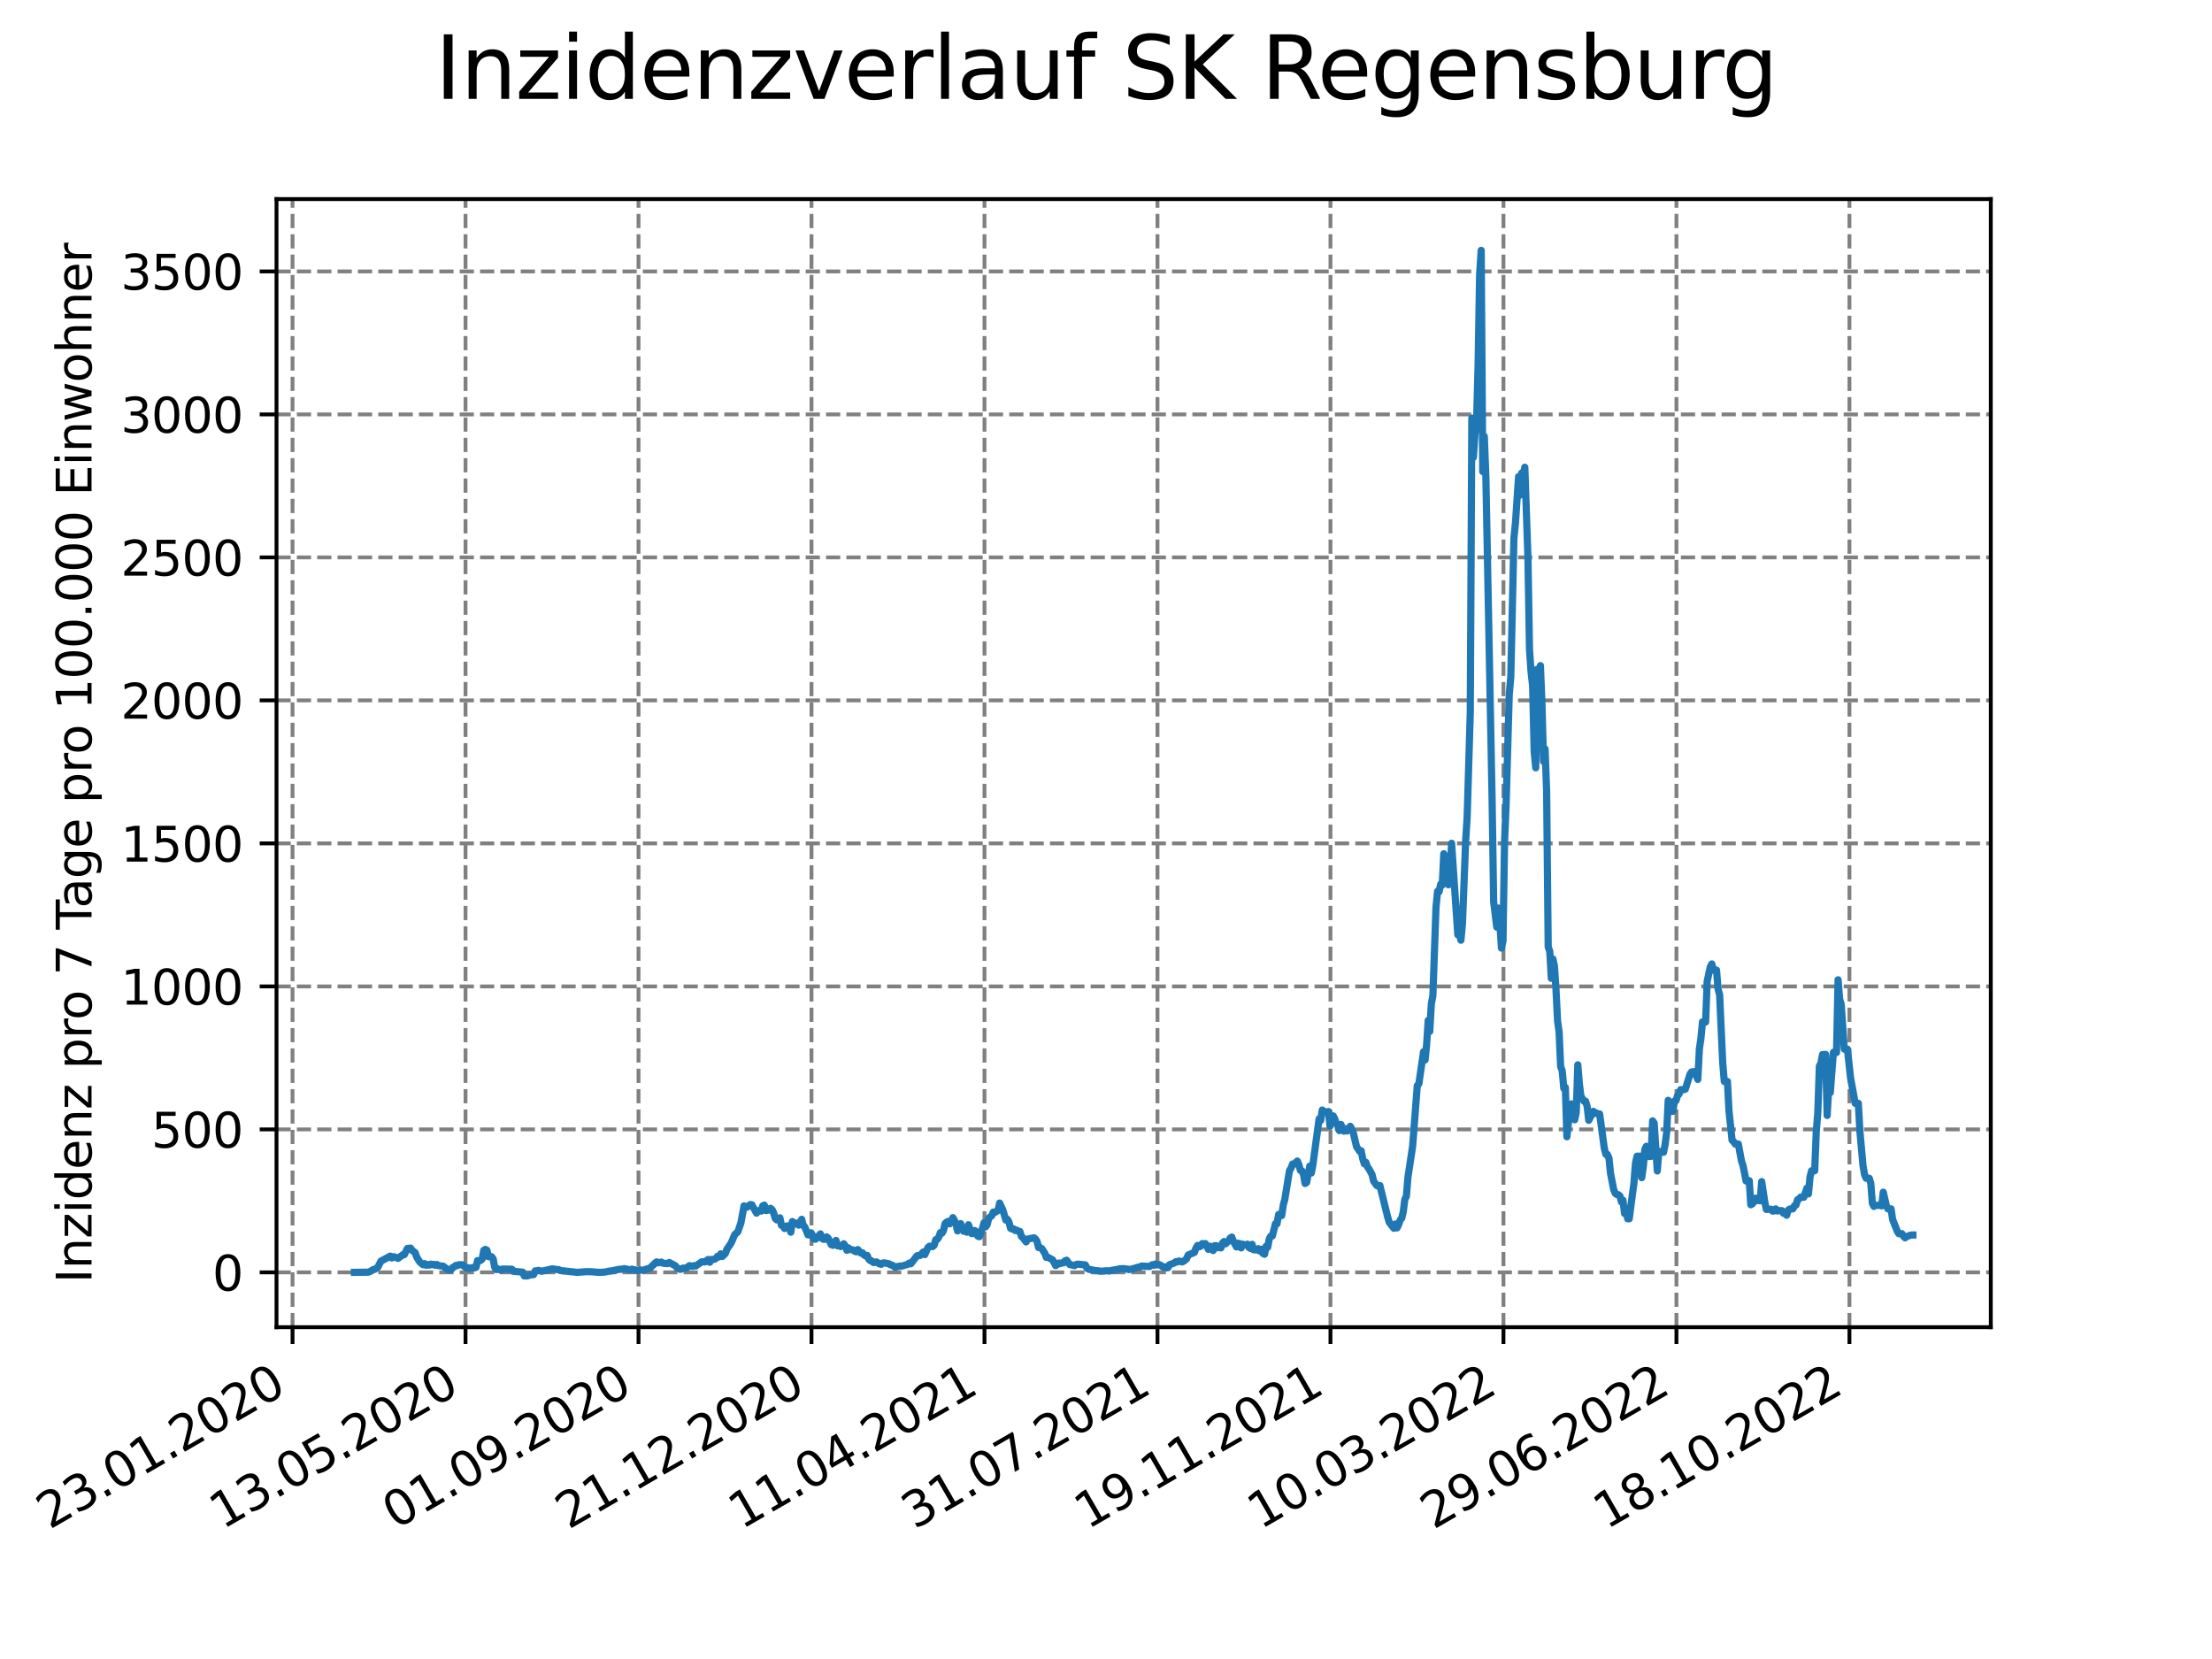 <?xml version="1.0" encoding="utf-8" standalone="no"?>
<!DOCTYPE svg PUBLIC "-//W3C//DTD SVG 1.1//EN"
  "http://www.w3.org/Graphics/SVG/1.1/DTD/svg11.dtd">
<svg xmlns:xlink="http://www.w3.org/1999/xlink" width="460.8pt" height="345.6pt" viewBox="0 0 460.8 345.6" xmlns="http://www.w3.org/2000/svg" version="1.1">
 <defs>
  <style type="text/css">*{stroke-linejoin: round; stroke-linecap: butt}</style>
 </defs>
 <g id="figure_1">
  <g id="patch_1">
   <path d="M 0 345.6 
L 460.8 345.6 
L 460.8 0 
L 0 0 
z
" style="fill: #ffffff"/>
  </g>
  <g id="axes_1">
   <g id="patch_2">
    <path d="M 57.6 276.48 
L 414.72 276.48 
L 414.72 41.472 
L 57.6 41.472 
z
" style="fill: #ffffff"/>
   </g>
   <g id="matplotlib.axis_1">
    <g id="xtick_1">
     <g id="line2d_1">
      <path d="M 60.941 276.48 
L 60.941 41.472 
" clip-path="url(#p64f45074ec)" style="fill: none; stroke-dasharray: 2.96,1.28; stroke-dashoffset: 0; stroke: #808080; stroke-width: 0.8"/>
     </g>
     <g id="line2d_2">
      <defs>
       <path id="mb6dbd75c4e" d="M 0 0 
L 0 3.5 
" style="stroke: #000000; stroke-width: 0.8"/>
      </defs>
      <g>
       <use xlink:href="#mb6dbd75c4e" x="60.941" y="276.48" style="stroke: #000000; stroke-width: 0.8"/>
      </g>
     </g>
     <g id="text_1">
      <!-- 23.01.2020 -->
      <g transform="translate(10.316 318.689) rotate(-30) scale(0.1 -0.1)">
       <defs>
        <path id="DejaVuSans-32" d="M 1228 531 
L 3431 531 
L 3431 0 
L 469 0 
L 469 531 
Q 828 903 1448 1529 
Q 2069 2156 2228 2338 
Q 2531 2678 2651 2914 
Q 2772 3150 2772 3378 
Q 2772 3750 2511 3984 
Q 2250 4219 1831 4219 
Q 1534 4219 1204 4116 
Q 875 4013 500 3803 
L 500 4441 
Q 881 4594 1212 4672 
Q 1544 4750 1819 4750 
Q 2544 4750 2975 4387 
Q 3406 4025 3406 3419 
Q 3406 3131 3298 2873 
Q 3191 2616 2906 2266 
Q 2828 2175 2409 1742 
Q 1991 1309 1228 531 
z
" transform="scale(0.016)"/>
        <path id="DejaVuSans-33" d="M 2597 2516 
Q 3050 2419 3304 2112 
Q 3559 1806 3559 1356 
Q 3559 666 3084 287 
Q 2609 -91 1734 -91 
Q 1441 -91 1130 -33 
Q 819 25 488 141 
L 488 750 
Q 750 597 1062 519 
Q 1375 441 1716 441 
Q 2309 441 2620 675 
Q 2931 909 2931 1356 
Q 2931 1769 2642 2001 
Q 2353 2234 1838 2234 
L 1294 2234 
L 1294 2753 
L 1863 2753 
Q 2328 2753 2575 2939 
Q 2822 3125 2822 3475 
Q 2822 3834 2567 4026 
Q 2313 4219 1838 4219 
Q 1578 4219 1281 4162 
Q 984 4106 628 3988 
L 628 4550 
Q 988 4650 1302 4700 
Q 1616 4750 1894 4750 
Q 2613 4750 3031 4423 
Q 3450 4097 3450 3541 
Q 3450 3153 3228 2886 
Q 3006 2619 2597 2516 
z
" transform="scale(0.016)"/>
        <path id="DejaVuSans-2e" d="M 684 794 
L 1344 794 
L 1344 0 
L 684 0 
L 684 794 
z
" transform="scale(0.016)"/>
        <path id="DejaVuSans-30" d="M 2034 4250 
Q 1547 4250 1301 3770 
Q 1056 3291 1056 2328 
Q 1056 1369 1301 889 
Q 1547 409 2034 409 
Q 2525 409 2770 889 
Q 3016 1369 3016 2328 
Q 3016 3291 2770 3770 
Q 2525 4250 2034 4250 
z
M 2034 4750 
Q 2819 4750 3233 4129 
Q 3647 3509 3647 2328 
Q 3647 1150 3233 529 
Q 2819 -91 2034 -91 
Q 1250 -91 836 529 
Q 422 1150 422 2328 
Q 422 3509 836 4129 
Q 1250 4750 2034 4750 
z
" transform="scale(0.016)"/>
        <path id="DejaVuSans-31" d="M 794 531 
L 1825 531 
L 1825 4091 
L 703 3866 
L 703 4441 
L 1819 4666 
L 2450 4666 
L 2450 531 
L 3481 531 
L 3481 0 
L 794 0 
L 794 531 
z
" transform="scale(0.016)"/>
       </defs>
       <use xlink:href="#DejaVuSans-32"/>
       <use xlink:href="#DejaVuSans-33" x="63.623"/>
       <use xlink:href="#DejaVuSans-2e" x="127.246"/>
       <use xlink:href="#DejaVuSans-30" x="159.033"/>
       <use xlink:href="#DejaVuSans-31" x="222.656"/>
       <use xlink:href="#DejaVuSans-2e" x="286.279"/>
       <use xlink:href="#DejaVuSans-32" x="318.066"/>
       <use xlink:href="#DejaVuSans-30" x="381.689"/>
       <use xlink:href="#DejaVuSans-32" x="445.312"/>
       <use xlink:href="#DejaVuSans-30" x="508.936"/>
      </g>
     </g>
    </g>
    <g id="xtick_2">
     <g id="line2d_3">
      <path d="M 96.978 276.48 
L 96.978 41.472 
" clip-path="url(#p64f45074ec)" style="fill: none; stroke-dasharray: 2.96,1.28; stroke-dashoffset: 0; stroke: #808080; stroke-width: 0.8"/>
     </g>
     <g id="line2d_4">
      <g>
       <use xlink:href="#mb6dbd75c4e" x="96.978" y="276.48" style="stroke: #000000; stroke-width: 0.8"/>
      </g>
     </g>
     <g id="text_2">
      <!-- 13.05.2020 -->
      <g transform="translate(46.353 318.689) rotate(-30) scale(0.1 -0.1)">
       <defs>
        <path id="DejaVuSans-35" d="M 691 4666 
L 3169 4666 
L 3169 4134 
L 1269 4134 
L 1269 2991 
Q 1406 3038 1543 3061 
Q 1681 3084 1819 3084 
Q 2600 3084 3056 2656 
Q 3513 2228 3513 1497 
Q 3513 744 3044 326 
Q 2575 -91 1722 -91 
Q 1428 -91 1123 -41 
Q 819 9 494 109 
L 494 744 
Q 775 591 1075 516 
Q 1375 441 1709 441 
Q 2250 441 2565 725 
Q 2881 1009 2881 1497 
Q 2881 1984 2565 2268 
Q 2250 2553 1709 2553 
Q 1456 2553 1204 2497 
Q 953 2441 691 2322 
L 691 4666 
z
" transform="scale(0.016)"/>
       </defs>
       <use xlink:href="#DejaVuSans-31"/>
       <use xlink:href="#DejaVuSans-33" x="63.623"/>
       <use xlink:href="#DejaVuSans-2e" x="127.246"/>
       <use xlink:href="#DejaVuSans-30" x="159.033"/>
       <use xlink:href="#DejaVuSans-35" x="222.656"/>
       <use xlink:href="#DejaVuSans-2e" x="286.279"/>
       <use xlink:href="#DejaVuSans-32" x="318.066"/>
       <use xlink:href="#DejaVuSans-30" x="381.689"/>
       <use xlink:href="#DejaVuSans-32" x="445.312"/>
       <use xlink:href="#DejaVuSans-30" x="508.936"/>
      </g>
     </g>
    </g>
    <g id="xtick_3">
     <g id="line2d_5">
      <path d="M 133.015 276.48 
L 133.015 41.472 
" clip-path="url(#p64f45074ec)" style="fill: none; stroke-dasharray: 2.96,1.28; stroke-dashoffset: 0; stroke: #808080; stroke-width: 0.8"/>
     </g>
     <g id="line2d_6">
      <g>
       <use xlink:href="#mb6dbd75c4e" x="133.015" y="276.48" style="stroke: #000000; stroke-width: 0.8"/>
      </g>
     </g>
     <g id="text_3">
      <!-- 01.09.2020 -->
      <g transform="translate(82.389 318.689) rotate(-30) scale(0.1 -0.1)">
       <defs>
        <path id="DejaVuSans-39" d="M 703 97 
L 703 672 
Q 941 559 1184 500 
Q 1428 441 1663 441 
Q 2288 441 2617 861 
Q 2947 1281 2994 2138 
Q 2813 1869 2534 1725 
Q 2256 1581 1919 1581 
Q 1219 1581 811 2004 
Q 403 2428 403 3163 
Q 403 3881 828 4315 
Q 1253 4750 1959 4750 
Q 2769 4750 3195 4129 
Q 3622 3509 3622 2328 
Q 3622 1225 3098 567 
Q 2575 -91 1691 -91 
Q 1453 -91 1209 -44 
Q 966 3 703 97 
z
M 1959 2075 
Q 2384 2075 2632 2365 
Q 2881 2656 2881 3163 
Q 2881 3666 2632 3958 
Q 2384 4250 1959 4250 
Q 1534 4250 1286 3958 
Q 1038 3666 1038 3163 
Q 1038 2656 1286 2365 
Q 1534 2075 1959 2075 
z
" transform="scale(0.016)"/>
       </defs>
       <use xlink:href="#DejaVuSans-30"/>
       <use xlink:href="#DejaVuSans-31" x="63.623"/>
       <use xlink:href="#DejaVuSans-2e" x="127.246"/>
       <use xlink:href="#DejaVuSans-30" x="159.033"/>
       <use xlink:href="#DejaVuSans-39" x="222.656"/>
       <use xlink:href="#DejaVuSans-2e" x="286.279"/>
       <use xlink:href="#DejaVuSans-32" x="318.066"/>
       <use xlink:href="#DejaVuSans-30" x="381.689"/>
       <use xlink:href="#DejaVuSans-32" x="445.312"/>
       <use xlink:href="#DejaVuSans-30" x="508.936"/>
      </g>
     </g>
    </g>
    <g id="xtick_4">
     <g id="line2d_7">
      <path d="M 169.051 276.48 
L 169.051 41.472 
" clip-path="url(#p64f45074ec)" style="fill: none; stroke-dasharray: 2.96,1.28; stroke-dashoffset: 0; stroke: #808080; stroke-width: 0.8"/>
     </g>
     <g id="line2d_8">
      <g>
       <use xlink:href="#mb6dbd75c4e" x="169.051" y="276.48" style="stroke: #000000; stroke-width: 0.8"/>
      </g>
     </g>
     <g id="text_4">
      <!-- 21.12.2020 -->
      <g transform="translate(118.426 318.689) rotate(-30) scale(0.1 -0.1)">
       <use xlink:href="#DejaVuSans-32"/>
       <use xlink:href="#DejaVuSans-31" x="63.623"/>
       <use xlink:href="#DejaVuSans-2e" x="127.246"/>
       <use xlink:href="#DejaVuSans-31" x="159.033"/>
       <use xlink:href="#DejaVuSans-32" x="222.656"/>
       <use xlink:href="#DejaVuSans-2e" x="286.279"/>
       <use xlink:href="#DejaVuSans-32" x="318.066"/>
       <use xlink:href="#DejaVuSans-30" x="381.689"/>
       <use xlink:href="#DejaVuSans-32" x="445.312"/>
       <use xlink:href="#DejaVuSans-30" x="508.936"/>
      </g>
     </g>
    </g>
    <g id="xtick_5">
     <g id="line2d_9">
      <path d="M 205.088 276.48 
L 205.088 41.472 
" clip-path="url(#p64f45074ec)" style="fill: none; stroke-dasharray: 2.96,1.28; stroke-dashoffset: 0; stroke: #808080; stroke-width: 0.8"/>
     </g>
     <g id="line2d_10">
      <g>
       <use xlink:href="#mb6dbd75c4e" x="205.088" y="276.48" style="stroke: #000000; stroke-width: 0.8"/>
      </g>
     </g>
     <g id="text_5">
      <!-- 11.04.2021 -->
      <g transform="translate(154.463 318.689) rotate(-30) scale(0.1 -0.1)">
       <defs>
        <path id="DejaVuSans-34" d="M 2419 4116 
L 825 1625 
L 2419 1625 
L 2419 4116 
z
M 2253 4666 
L 3047 4666 
L 3047 1625 
L 3713 1625 
L 3713 1100 
L 3047 1100 
L 3047 0 
L 2419 0 
L 2419 1100 
L 313 1100 
L 313 1709 
L 2253 4666 
z
" transform="scale(0.016)"/>
       </defs>
       <use xlink:href="#DejaVuSans-31"/>
       <use xlink:href="#DejaVuSans-31" x="63.623"/>
       <use xlink:href="#DejaVuSans-2e" x="127.246"/>
       <use xlink:href="#DejaVuSans-30" x="159.033"/>
       <use xlink:href="#DejaVuSans-34" x="222.656"/>
       <use xlink:href="#DejaVuSans-2e" x="286.279"/>
       <use xlink:href="#DejaVuSans-32" x="318.066"/>
       <use xlink:href="#DejaVuSans-30" x="381.689"/>
       <use xlink:href="#DejaVuSans-32" x="445.312"/>
       <use xlink:href="#DejaVuSans-31" x="508.936"/>
      </g>
     </g>
    </g>
    <g id="xtick_6">
     <g id="line2d_11">
      <path d="M 241.125 276.48 
L 241.125 41.472 
" clip-path="url(#p64f45074ec)" style="fill: none; stroke-dasharray: 2.96,1.28; stroke-dashoffset: 0; stroke: #808080; stroke-width: 0.8"/>
     </g>
     <g id="line2d_12">
      <g>
       <use xlink:href="#mb6dbd75c4e" x="241.125" y="276.48" style="stroke: #000000; stroke-width: 0.8"/>
      </g>
     </g>
     <g id="text_6">
      <!-- 31.07.2021 -->
      <g transform="translate(190.499 318.689) rotate(-30) scale(0.1 -0.1)">
       <defs>
        <path id="DejaVuSans-37" d="M 525 4666 
L 3525 4666 
L 3525 4397 
L 1831 0 
L 1172 0 
L 2766 4134 
L 525 4134 
L 525 4666 
z
" transform="scale(0.016)"/>
       </defs>
       <use xlink:href="#DejaVuSans-33"/>
       <use xlink:href="#DejaVuSans-31" x="63.623"/>
       <use xlink:href="#DejaVuSans-2e" x="127.246"/>
       <use xlink:href="#DejaVuSans-30" x="159.033"/>
       <use xlink:href="#DejaVuSans-37" x="222.656"/>
       <use xlink:href="#DejaVuSans-2e" x="286.279"/>
       <use xlink:href="#DejaVuSans-32" x="318.066"/>
       <use xlink:href="#DejaVuSans-30" x="381.689"/>
       <use xlink:href="#DejaVuSans-32" x="445.312"/>
       <use xlink:href="#DejaVuSans-31" x="508.936"/>
      </g>
     </g>
    </g>
    <g id="xtick_7">
     <g id="line2d_13">
      <path d="M 277.161 276.48 
L 277.161 41.472 
" clip-path="url(#p64f45074ec)" style="fill: none; stroke-dasharray: 2.96,1.28; stroke-dashoffset: 0; stroke: #808080; stroke-width: 0.8"/>
     </g>
     <g id="line2d_14">
      <g>
       <use xlink:href="#mb6dbd75c4e" x="277.161" y="276.48" style="stroke: #000000; stroke-width: 0.8"/>
      </g>
     </g>
     <g id="text_7">
      <!-- 19.11.2021 -->
      <g transform="translate(226.536 318.689) rotate(-30) scale(0.1 -0.1)">
       <use xlink:href="#DejaVuSans-31"/>
       <use xlink:href="#DejaVuSans-39" x="63.623"/>
       <use xlink:href="#DejaVuSans-2e" x="127.246"/>
       <use xlink:href="#DejaVuSans-31" x="159.033"/>
       <use xlink:href="#DejaVuSans-31" x="222.656"/>
       <use xlink:href="#DejaVuSans-2e" x="286.279"/>
       <use xlink:href="#DejaVuSans-32" x="318.066"/>
       <use xlink:href="#DejaVuSans-30" x="381.689"/>
       <use xlink:href="#DejaVuSans-32" x="445.312"/>
       <use xlink:href="#DejaVuSans-31" x="508.936"/>
      </g>
     </g>
    </g>
    <g id="xtick_8">
     <g id="line2d_15">
      <path d="M 313.198 276.48 
L 313.198 41.472 
" clip-path="url(#p64f45074ec)" style="fill: none; stroke-dasharray: 2.96,1.28; stroke-dashoffset: 0; stroke: #808080; stroke-width: 0.8"/>
     </g>
     <g id="line2d_16">
      <g>
       <use xlink:href="#mb6dbd75c4e" x="313.198" y="276.48" style="stroke: #000000; stroke-width: 0.8"/>
      </g>
     </g>
     <g id="text_8">
      <!-- 10.03.2022 -->
      <g transform="translate(262.573 318.689) rotate(-30) scale(0.1 -0.1)">
       <use xlink:href="#DejaVuSans-31"/>
       <use xlink:href="#DejaVuSans-30" x="63.623"/>
       <use xlink:href="#DejaVuSans-2e" x="127.246"/>
       <use xlink:href="#DejaVuSans-30" x="159.033"/>
       <use xlink:href="#DejaVuSans-33" x="222.656"/>
       <use xlink:href="#DejaVuSans-2e" x="286.279"/>
       <use xlink:href="#DejaVuSans-32" x="318.066"/>
       <use xlink:href="#DejaVuSans-30" x="381.689"/>
       <use xlink:href="#DejaVuSans-32" x="445.312"/>
       <use xlink:href="#DejaVuSans-32" x="508.936"/>
      </g>
     </g>
    </g>
    <g id="xtick_9">
     <g id="line2d_17">
      <path d="M 349.234 276.48 
L 349.234 41.472 
" clip-path="url(#p64f45074ec)" style="fill: none; stroke-dasharray: 2.96,1.28; stroke-dashoffset: 0; stroke: #808080; stroke-width: 0.8"/>
     </g>
     <g id="line2d_18">
      <g>
       <use xlink:href="#mb6dbd75c4e" x="349.234" y="276.48" style="stroke: #000000; stroke-width: 0.8"/>
      </g>
     </g>
     <g id="text_9">
      <!-- 29.06.2022 -->
      <g transform="translate(298.609 318.689) rotate(-30) scale(0.1 -0.1)">
       <defs>
        <path id="DejaVuSans-36" d="M 2113 2584 
Q 1688 2584 1439 2293 
Q 1191 2003 1191 1497 
Q 1191 994 1439 701 
Q 1688 409 2113 409 
Q 2538 409 2786 701 
Q 3034 994 3034 1497 
Q 3034 2003 2786 2293 
Q 2538 2584 2113 2584 
z
M 3366 4563 
L 3366 3988 
Q 3128 4100 2886 4159 
Q 2644 4219 2406 4219 
Q 1781 4219 1451 3797 
Q 1122 3375 1075 2522 
Q 1259 2794 1537 2939 
Q 1816 3084 2150 3084 
Q 2853 3084 3261 2657 
Q 3669 2231 3669 1497 
Q 3669 778 3244 343 
Q 2819 -91 2113 -91 
Q 1303 -91 875 529 
Q 447 1150 447 2328 
Q 447 3434 972 4092 
Q 1497 4750 2381 4750 
Q 2619 4750 2861 4703 
Q 3103 4656 3366 4563 
z
" transform="scale(0.016)"/>
       </defs>
       <use xlink:href="#DejaVuSans-32"/>
       <use xlink:href="#DejaVuSans-39" x="63.623"/>
       <use xlink:href="#DejaVuSans-2e" x="127.246"/>
       <use xlink:href="#DejaVuSans-30" x="159.033"/>
       <use xlink:href="#DejaVuSans-36" x="222.656"/>
       <use xlink:href="#DejaVuSans-2e" x="286.279"/>
       <use xlink:href="#DejaVuSans-32" x="318.066"/>
       <use xlink:href="#DejaVuSans-30" x="381.689"/>
       <use xlink:href="#DejaVuSans-32" x="445.312"/>
       <use xlink:href="#DejaVuSans-32" x="508.936"/>
      </g>
     </g>
    </g>
    <g id="xtick_10">
     <g id="line2d_19">
      <path d="M 385.271 276.48 
L 385.271 41.472 
" clip-path="url(#p64f45074ec)" style="fill: none; stroke-dasharray: 2.96,1.28; stroke-dashoffset: 0; stroke: #808080; stroke-width: 0.8"/>
     </g>
     <g id="line2d_20">
      <g>
       <use xlink:href="#mb6dbd75c4e" x="385.271" y="276.48" style="stroke: #000000; stroke-width: 0.8"/>
      </g>
     </g>
     <g id="text_10">
      <!-- 18.10.2022 -->
      <g transform="translate(334.646 318.689) rotate(-30) scale(0.1 -0.1)">
       <defs>
        <path id="DejaVuSans-38" d="M 2034 2216 
Q 1584 2216 1326 1975 
Q 1069 1734 1069 1313 
Q 1069 891 1326 650 
Q 1584 409 2034 409 
Q 2484 409 2743 651 
Q 3003 894 3003 1313 
Q 3003 1734 2745 1975 
Q 2488 2216 2034 2216 
z
M 1403 2484 
Q 997 2584 770 2862 
Q 544 3141 544 3541 
Q 544 4100 942 4425 
Q 1341 4750 2034 4750 
Q 2731 4750 3128 4425 
Q 3525 4100 3525 3541 
Q 3525 3141 3298 2862 
Q 3072 2584 2669 2484 
Q 3125 2378 3379 2068 
Q 3634 1759 3634 1313 
Q 3634 634 3220 271 
Q 2806 -91 2034 -91 
Q 1263 -91 848 271 
Q 434 634 434 1313 
Q 434 1759 690 2068 
Q 947 2378 1403 2484 
z
M 1172 3481 
Q 1172 3119 1398 2916 
Q 1625 2713 2034 2713 
Q 2441 2713 2670 2916 
Q 2900 3119 2900 3481 
Q 2900 3844 2670 4047 
Q 2441 4250 2034 4250 
Q 1625 4250 1398 4047 
Q 1172 3844 1172 3481 
z
" transform="scale(0.016)"/>
       </defs>
       <use xlink:href="#DejaVuSans-31"/>
       <use xlink:href="#DejaVuSans-38" x="63.623"/>
       <use xlink:href="#DejaVuSans-2e" x="127.246"/>
       <use xlink:href="#DejaVuSans-31" x="159.033"/>
       <use xlink:href="#DejaVuSans-30" x="222.656"/>
       <use xlink:href="#DejaVuSans-2e" x="286.279"/>
       <use xlink:href="#DejaVuSans-32" x="318.066"/>
       <use xlink:href="#DejaVuSans-30" x="381.689"/>
       <use xlink:href="#DejaVuSans-32" x="445.312"/>
       <use xlink:href="#DejaVuSans-32" x="508.936"/>
      </g>
     </g>
    </g>
   </g>
   <g id="matplotlib.axis_2">
    <g id="ytick_1">
     <g id="line2d_21">
      <path d="M 57.6 265.058 
L 414.72 265.058 
" clip-path="url(#p64f45074ec)" style="fill: none; stroke-dasharray: 2.96,1.28; stroke-dashoffset: 0; stroke: #808080; stroke-width: 0.8"/>
     </g>
     <g id="line2d_22">
      <defs>
       <path id="m49fc4e0659" d="M 0 0 
L -3.5 0 
" style="stroke: #000000; stroke-width: 0.8"/>
      </defs>
      <g>
       <use xlink:href="#m49fc4e0659" x="57.6" y="265.058" style="stroke: #000000; stroke-width: 0.8"/>
      </g>
     </g>
     <g id="text_11">
      <!-- 0 -->
      <g transform="translate(44.237 268.858) scale(0.1 -0.1)">
       <use xlink:href="#DejaVuSans-30"/>
      </g>
     </g>
    </g>
    <g id="ytick_2">
     <g id="line2d_23">
      <path d="M 57.6 235.27 
L 414.72 235.27 
" clip-path="url(#p64f45074ec)" style="fill: none; stroke-dasharray: 2.96,1.28; stroke-dashoffset: 0; stroke: #808080; stroke-width: 0.8"/>
     </g>
     <g id="line2d_24">
      <g>
       <use xlink:href="#m49fc4e0659" x="57.6" y="235.27" style="stroke: #000000; stroke-width: 0.8"/>
      </g>
     </g>
     <g id="text_12">
      <!-- 500 -->
      <g transform="translate(31.512 239.069) scale(0.1 -0.1)">
       <use xlink:href="#DejaVuSans-35"/>
       <use xlink:href="#DejaVuSans-30" x="63.623"/>
       <use xlink:href="#DejaVuSans-30" x="127.246"/>
      </g>
     </g>
    </g>
    <g id="ytick_3">
     <g id="line2d_25">
      <path d="M 57.6 205.482 
L 414.72 205.482 
" clip-path="url(#p64f45074ec)" style="fill: none; stroke-dasharray: 2.96,1.28; stroke-dashoffset: 0; stroke: #808080; stroke-width: 0.8"/>
     </g>
     <g id="line2d_26">
      <g>
       <use xlink:href="#m49fc4e0659" x="57.6" y="205.482" style="stroke: #000000; stroke-width: 0.8"/>
      </g>
     </g>
     <g id="text_13">
      <!-- 1000 -->
      <g transform="translate(25.15 209.281) scale(0.1 -0.1)">
       <use xlink:href="#DejaVuSans-31"/>
       <use xlink:href="#DejaVuSans-30" x="63.623"/>
       <use xlink:href="#DejaVuSans-30" x="127.246"/>
       <use xlink:href="#DejaVuSans-30" x="190.869"/>
      </g>
     </g>
    </g>
    <g id="ytick_4">
     <g id="line2d_27">
      <path d="M 57.6 175.694 
L 414.72 175.694 
" clip-path="url(#p64f45074ec)" style="fill: none; stroke-dasharray: 2.96,1.28; stroke-dashoffset: 0; stroke: #808080; stroke-width: 0.8"/>
     </g>
     <g id="line2d_28">
      <g>
       <use xlink:href="#m49fc4e0659" x="57.6" y="175.694" style="stroke: #000000; stroke-width: 0.8"/>
      </g>
     </g>
     <g id="text_14">
      <!-- 1500 -->
      <g transform="translate(25.15 179.493) scale(0.1 -0.1)">
       <use xlink:href="#DejaVuSans-31"/>
       <use xlink:href="#DejaVuSans-35" x="63.623"/>
       <use xlink:href="#DejaVuSans-30" x="127.246"/>
       <use xlink:href="#DejaVuSans-30" x="190.869"/>
      </g>
     </g>
    </g>
    <g id="ytick_5">
     <g id="line2d_29">
      <path d="M 57.6 145.905 
L 414.72 145.905 
" clip-path="url(#p64f45074ec)" style="fill: none; stroke-dasharray: 2.96,1.28; stroke-dashoffset: 0; stroke: #808080; stroke-width: 0.8"/>
     </g>
     <g id="line2d_30">
      <g>
       <use xlink:href="#m49fc4e0659" x="57.6" y="145.905" style="stroke: #000000; stroke-width: 0.8"/>
      </g>
     </g>
     <g id="text_15">
      <!-- 2000 -->
      <g transform="translate(25.15 149.704) scale(0.1 -0.1)">
       <use xlink:href="#DejaVuSans-32"/>
       <use xlink:href="#DejaVuSans-30" x="63.623"/>
       <use xlink:href="#DejaVuSans-30" x="127.246"/>
       <use xlink:href="#DejaVuSans-30" x="190.869"/>
      </g>
     </g>
    </g>
    <g id="ytick_6">
     <g id="line2d_31">
      <path d="M 57.6 116.117 
L 414.72 116.117 
" clip-path="url(#p64f45074ec)" style="fill: none; stroke-dasharray: 2.96,1.28; stroke-dashoffset: 0; stroke: #808080; stroke-width: 0.8"/>
     </g>
     <g id="line2d_32">
      <g>
       <use xlink:href="#m49fc4e0659" x="57.6" y="116.117" style="stroke: #000000; stroke-width: 0.8"/>
      </g>
     </g>
     <g id="text_16">
      <!-- 2500 -->
      <g transform="translate(25.15 119.916) scale(0.1 -0.1)">
       <use xlink:href="#DejaVuSans-32"/>
       <use xlink:href="#DejaVuSans-35" x="63.623"/>
       <use xlink:href="#DejaVuSans-30" x="127.246"/>
       <use xlink:href="#DejaVuSans-30" x="190.869"/>
      </g>
     </g>
    </g>
    <g id="ytick_7">
     <g id="line2d_33">
      <path d="M 57.6 86.329 
L 414.72 86.329 
" clip-path="url(#p64f45074ec)" style="fill: none; stroke-dasharray: 2.96,1.28; stroke-dashoffset: 0; stroke: #808080; stroke-width: 0.8"/>
     </g>
     <g id="line2d_34">
      <g>
       <use xlink:href="#m49fc4e0659" x="57.6" y="86.329" style="stroke: #000000; stroke-width: 0.8"/>
      </g>
     </g>
     <g id="text_17">
      <!-- 3000 -->
      <g transform="translate(25.15 90.128) scale(0.1 -0.1)">
       <use xlink:href="#DejaVuSans-33"/>
       <use xlink:href="#DejaVuSans-30" x="63.623"/>
       <use xlink:href="#DejaVuSans-30" x="127.246"/>
       <use xlink:href="#DejaVuSans-30" x="190.869"/>
      </g>
     </g>
    </g>
    <g id="ytick_8">
     <g id="line2d_35">
      <path d="M 57.6 56.54 
L 414.72 56.54 
" clip-path="url(#p64f45074ec)" style="fill: none; stroke-dasharray: 2.96,1.28; stroke-dashoffset: 0; stroke: #808080; stroke-width: 0.8"/>
     </g>
     <g id="line2d_36">
      <g>
       <use xlink:href="#m49fc4e0659" x="57.6" y="56.54" style="stroke: #000000; stroke-width: 0.8"/>
      </g>
     </g>
     <g id="text_18">
      <!-- 3500 -->
      <g transform="translate(25.15 60.34) scale(0.1 -0.1)">
       <use xlink:href="#DejaVuSans-33"/>
       <use xlink:href="#DejaVuSans-35" x="63.623"/>
       <use xlink:href="#DejaVuSans-30" x="127.246"/>
       <use xlink:href="#DejaVuSans-30" x="190.869"/>
      </g>
     </g>
    </g>
    <g id="text_19">
     <!-- Inzidenz pro 7 Tage pro 100.000 Einwohner -->
     <g transform="translate(19.07 267.301) rotate(-90) scale(0.1 -0.1)">
      <defs>
       <path id="DejaVuSans-49" d="M 628 4666 
L 1259 4666 
L 1259 0 
L 628 0 
L 628 4666 
z
" transform="scale(0.016)"/>
       <path id="DejaVuSans-6e" d="M 3513 2113 
L 3513 0 
L 2938 0 
L 2938 2094 
Q 2938 2591 2744 2837 
Q 2550 3084 2163 3084 
Q 1697 3084 1428 2787 
Q 1159 2491 1159 1978 
L 1159 0 
L 581 0 
L 581 3500 
L 1159 3500 
L 1159 2956 
Q 1366 3272 1645 3428 
Q 1925 3584 2291 3584 
Q 2894 3584 3203 3211 
Q 3513 2838 3513 2113 
z
" transform="scale(0.016)"/>
       <path id="DejaVuSans-7a" d="M 353 3500 
L 3084 3500 
L 3084 2975 
L 922 459 
L 3084 459 
L 3084 0 
L 275 0 
L 275 525 
L 2438 3041 
L 353 3041 
L 353 3500 
z
" transform="scale(0.016)"/>
       <path id="DejaVuSans-69" d="M 603 3500 
L 1178 3500 
L 1178 0 
L 603 0 
L 603 3500 
z
M 603 4863 
L 1178 4863 
L 1178 4134 
L 603 4134 
L 603 4863 
z
" transform="scale(0.016)"/>
       <path id="DejaVuSans-64" d="M 2906 2969 
L 2906 4863 
L 3481 4863 
L 3481 0 
L 2906 0 
L 2906 525 
Q 2725 213 2448 61 
Q 2172 -91 1784 -91 
Q 1150 -91 751 415 
Q 353 922 353 1747 
Q 353 2572 751 3078 
Q 1150 3584 1784 3584 
Q 2172 3584 2448 3432 
Q 2725 3281 2906 2969 
z
M 947 1747 
Q 947 1113 1208 752 
Q 1469 391 1925 391 
Q 2381 391 2643 752 
Q 2906 1113 2906 1747 
Q 2906 2381 2643 2742 
Q 2381 3103 1925 3103 
Q 1469 3103 1208 2742 
Q 947 2381 947 1747 
z
" transform="scale(0.016)"/>
       <path id="DejaVuSans-65" d="M 3597 1894 
L 3597 1613 
L 953 1613 
Q 991 1019 1311 708 
Q 1631 397 2203 397 
Q 2534 397 2845 478 
Q 3156 559 3463 722 
L 3463 178 
Q 3153 47 2828 -22 
Q 2503 -91 2169 -91 
Q 1331 -91 842 396 
Q 353 884 353 1716 
Q 353 2575 817 3079 
Q 1281 3584 2069 3584 
Q 2775 3584 3186 3129 
Q 3597 2675 3597 1894 
z
M 3022 2063 
Q 3016 2534 2758 2815 
Q 2500 3097 2075 3097 
Q 1594 3097 1305 2825 
Q 1016 2553 972 2059 
L 3022 2063 
z
" transform="scale(0.016)"/>
       <path id="DejaVuSans-20" transform="scale(0.016)"/>
       <path id="DejaVuSans-70" d="M 1159 525 
L 1159 -1331 
L 581 -1331 
L 581 3500 
L 1159 3500 
L 1159 2969 
Q 1341 3281 1617 3432 
Q 1894 3584 2278 3584 
Q 2916 3584 3314 3078 
Q 3713 2572 3713 1747 
Q 3713 922 3314 415 
Q 2916 -91 2278 -91 
Q 1894 -91 1617 61 
Q 1341 213 1159 525 
z
M 3116 1747 
Q 3116 2381 2855 2742 
Q 2594 3103 2138 3103 
Q 1681 3103 1420 2742 
Q 1159 2381 1159 1747 
Q 1159 1113 1420 752 
Q 1681 391 2138 391 
Q 2594 391 2855 752 
Q 3116 1113 3116 1747 
z
" transform="scale(0.016)"/>
       <path id="DejaVuSans-72" d="M 2631 2963 
Q 2534 3019 2420 3045 
Q 2306 3072 2169 3072 
Q 1681 3072 1420 2755 
Q 1159 2438 1159 1844 
L 1159 0 
L 581 0 
L 581 3500 
L 1159 3500 
L 1159 2956 
Q 1341 3275 1631 3429 
Q 1922 3584 2338 3584 
Q 2397 3584 2469 3576 
Q 2541 3569 2628 3553 
L 2631 2963 
z
" transform="scale(0.016)"/>
       <path id="DejaVuSans-6f" d="M 1959 3097 
Q 1497 3097 1228 2736 
Q 959 2375 959 1747 
Q 959 1119 1226 758 
Q 1494 397 1959 397 
Q 2419 397 2687 759 
Q 2956 1122 2956 1747 
Q 2956 2369 2687 2733 
Q 2419 3097 1959 3097 
z
M 1959 3584 
Q 2709 3584 3137 3096 
Q 3566 2609 3566 1747 
Q 3566 888 3137 398 
Q 2709 -91 1959 -91 
Q 1206 -91 779 398 
Q 353 888 353 1747 
Q 353 2609 779 3096 
Q 1206 3584 1959 3584 
z
" transform="scale(0.016)"/>
       <path id="DejaVuSans-54" d="M -19 4666 
L 3928 4666 
L 3928 4134 
L 2272 4134 
L 2272 0 
L 1638 0 
L 1638 4134 
L -19 4134 
L -19 4666 
z
" transform="scale(0.016)"/>
       <path id="DejaVuSans-61" d="M 2194 1759 
Q 1497 1759 1228 1600 
Q 959 1441 959 1056 
Q 959 750 1161 570 
Q 1363 391 1709 391 
Q 2188 391 2477 730 
Q 2766 1069 2766 1631 
L 2766 1759 
L 2194 1759 
z
M 3341 1997 
L 3341 0 
L 2766 0 
L 2766 531 
Q 2569 213 2275 61 
Q 1981 -91 1556 -91 
Q 1019 -91 701 211 
Q 384 513 384 1019 
Q 384 1609 779 1909 
Q 1175 2209 1959 2209 
L 2766 2209 
L 2766 2266 
Q 2766 2663 2505 2880 
Q 2244 3097 1772 3097 
Q 1472 3097 1187 3025 
Q 903 2953 641 2809 
L 641 3341 
Q 956 3463 1253 3523 
Q 1550 3584 1831 3584 
Q 2591 3584 2966 3190 
Q 3341 2797 3341 1997 
z
" transform="scale(0.016)"/>
       <path id="DejaVuSans-67" d="M 2906 1791 
Q 2906 2416 2648 2759 
Q 2391 3103 1925 3103 
Q 1463 3103 1205 2759 
Q 947 2416 947 1791 
Q 947 1169 1205 825 
Q 1463 481 1925 481 
Q 2391 481 2648 825 
Q 2906 1169 2906 1791 
z
M 3481 434 
Q 3481 -459 3084 -895 
Q 2688 -1331 1869 -1331 
Q 1566 -1331 1297 -1286 
Q 1028 -1241 775 -1147 
L 775 -588 
Q 1028 -725 1275 -790 
Q 1522 -856 1778 -856 
Q 2344 -856 2625 -561 
Q 2906 -266 2906 331 
L 2906 616 
Q 2728 306 2450 153 
Q 2172 0 1784 0 
Q 1141 0 747 490 
Q 353 981 353 1791 
Q 353 2603 747 3093 
Q 1141 3584 1784 3584 
Q 2172 3584 2450 3431 
Q 2728 3278 2906 2969 
L 2906 3500 
L 3481 3500 
L 3481 434 
z
" transform="scale(0.016)"/>
       <path id="DejaVuSans-45" d="M 628 4666 
L 3578 4666 
L 3578 4134 
L 1259 4134 
L 1259 2753 
L 3481 2753 
L 3481 2222 
L 1259 2222 
L 1259 531 
L 3634 531 
L 3634 0 
L 628 0 
L 628 4666 
z
" transform="scale(0.016)"/>
       <path id="DejaVuSans-77" d="M 269 3500 
L 844 3500 
L 1563 769 
L 2278 3500 
L 2956 3500 
L 3675 769 
L 4391 3500 
L 4966 3500 
L 4050 0 
L 3372 0 
L 2619 2869 
L 1863 0 
L 1184 0 
L 269 3500 
z
" transform="scale(0.016)"/>
       <path id="DejaVuSans-68" d="M 3513 2113 
L 3513 0 
L 2938 0 
L 2938 2094 
Q 2938 2591 2744 2837 
Q 2550 3084 2163 3084 
Q 1697 3084 1428 2787 
Q 1159 2491 1159 1978 
L 1159 0 
L 581 0 
L 581 4863 
L 1159 4863 
L 1159 2956 
Q 1366 3272 1645 3428 
Q 1925 3584 2291 3584 
Q 2894 3584 3203 3211 
Q 3513 2838 3513 2113 
z
" transform="scale(0.016)"/>
      </defs>
      <use xlink:href="#DejaVuSans-49"/>
      <use xlink:href="#DejaVuSans-6e" x="29.492"/>
      <use xlink:href="#DejaVuSans-7a" x="92.871"/>
      <use xlink:href="#DejaVuSans-69" x="145.361"/>
      <use xlink:href="#DejaVuSans-64" x="173.145"/>
      <use xlink:href="#DejaVuSans-65" x="236.621"/>
      <use xlink:href="#DejaVuSans-6e" x="298.145"/>
      <use xlink:href="#DejaVuSans-7a" x="361.523"/>
      <use xlink:href="#DejaVuSans-20" x="414.014"/>
      <use xlink:href="#DejaVuSans-70" x="445.801"/>
      <use xlink:href="#DejaVuSans-72" x="509.277"/>
      <use xlink:href="#DejaVuSans-6f" x="548.141"/>
      <use xlink:href="#DejaVuSans-20" x="609.322"/>
      <use xlink:href="#DejaVuSans-37" x="641.109"/>
      <use xlink:href="#DejaVuSans-20" x="704.732"/>
      <use xlink:href="#DejaVuSans-54" x="736.52"/>
      <use xlink:href="#DejaVuSans-61" x="781.104"/>
      <use xlink:href="#DejaVuSans-67" x="842.383"/>
      <use xlink:href="#DejaVuSans-65" x="905.859"/>
      <use xlink:href="#DejaVuSans-20" x="967.383"/>
      <use xlink:href="#DejaVuSans-70" x="999.17"/>
      <use xlink:href="#DejaVuSans-72" x="1062.646"/>
      <use xlink:href="#DejaVuSans-6f" x="1101.51"/>
      <use xlink:href="#DejaVuSans-20" x="1162.691"/>
      <use xlink:href="#DejaVuSans-31" x="1194.479"/>
      <use xlink:href="#DejaVuSans-30" x="1258.102"/>
      <use xlink:href="#DejaVuSans-30" x="1321.725"/>
      <use xlink:href="#DejaVuSans-2e" x="1385.348"/>
      <use xlink:href="#DejaVuSans-30" x="1417.135"/>
      <use xlink:href="#DejaVuSans-30" x="1480.758"/>
      <use xlink:href="#DejaVuSans-30" x="1544.381"/>
      <use xlink:href="#DejaVuSans-20" x="1608.004"/>
      <use xlink:href="#DejaVuSans-45" x="1639.791"/>
      <use xlink:href="#DejaVuSans-69" x="1702.975"/>
      <use xlink:href="#DejaVuSans-6e" x="1730.758"/>
      <use xlink:href="#DejaVuSans-77" x="1794.137"/>
      <use xlink:href="#DejaVuSans-6f" x="1875.924"/>
      <use xlink:href="#DejaVuSans-68" x="1937.105"/>
      <use xlink:href="#DejaVuSans-6e" x="2000.484"/>
      <use xlink:href="#DejaVuSans-65" x="2063.863"/>
      <use xlink:href="#DejaVuSans-72" x="2125.387"/>
     </g>
    </g>
   </g>
   <g id="line2d_37">
    <path d="M 73.833 265.058 
L 76.755 265.02 
L 77.404 264.708 
L 77.729 264.475 
L 78.053 264.436 
L 78.703 264.008 
L 79.352 262.724 
L 81.3 261.673 
L 81.624 262.062 
L 81.949 261.79 
L 82.274 261.867 
L 82.923 262.14 
L 83.897 261.4 
L 84.222 261.362 
L 84.871 260.077 
L 85.52 259.999 
L 85.845 260.466 
L 86.494 260.972 
L 86.819 261.906 
L 87.468 262.918 
L 88.118 263.463 
L 88.442 263.229 
L 88.767 263.58 
L 89.091 263.424 
L 89.416 263.541 
L 89.741 263.346 
L 90.065 263.463 
L 90.39 263.385 
L 90.715 263.58 
L 91.039 263.424 
L 91.364 263.657 
L 92.338 263.774 
L 92.987 264.28 
L 93.312 264.514 
L 93.961 264.514 
L 94.286 264.047 
L 94.611 263.93 
L 94.935 263.619 
L 95.26 263.657 
L 95.585 263.463 
L 96.234 263.463 
L 97.208 264.202 
L 97.533 264.086 
L 97.857 264.241 
L 98.506 264.047 
L 98.831 264.124 
L 99.156 264.008 
L 99.48 262.607 
L 99.805 262.646 
L 100.13 262.568 
L 100.454 262.257 
L 100.779 260.466 
L 101.104 260.272 
L 101.428 260.428 
L 101.753 261.79 
L 102.402 261.79 
L 102.727 262.218 
L 103.052 264.008 
L 103.376 264.475 
L 103.701 264.319 
L 104.35 264.63 
L 104.675 264.358 
L 106.623 264.397 
L 106.947 264.825 
L 108.895 265.02 
L 109.22 265.798 
L 109.869 265.798 
L 110.519 265.564 
L 111.168 265.525 
L 111.493 264.747 
L 111.817 264.747 
L 112.142 264.63 
L 112.791 264.825 
L 115.064 264.319 
L 116.038 264.475 
L 116.362 264.475 
L 116.687 264.669 
L 120.258 265.058 
L 122.206 264.903 
L 123.505 264.942 
L 124.154 265.02 
L 125.128 265.058 
L 126.102 264.981 
L 126.751 264.825 
L 127.401 264.747 
L 128.375 264.553 
L 129.024 264.397 
L 129.349 264.436 
L 129.998 264.28 
L 131.297 264.514 
L 131.621 264.397 
L 132.92 264.669 
L 133.245 264.514 
L 133.894 264.63 
L 134.868 264.319 
L 135.517 264.124 
L 135.842 263.696 
L 136.166 263.463 
L 136.491 263.074 
L 136.816 262.879 
L 137.14 263.074 
L 137.79 262.918 
L 138.114 263.152 
L 139.088 263.229 
L 139.413 262.996 
L 140.712 263.696 
L 141.036 264.124 
L 141.686 264.436 
L 142.01 264.358 
L 142.335 264.163 
L 142.984 264.163 
L 143.633 263.657 
L 144.283 263.813 
L 144.607 263.657 
L 144.932 263.735 
L 146.231 262.84 
L 146.88 262.879 
L 147.529 262.373 
L 147.854 262.957 
L 148.179 262.373 
L 148.828 262.334 
L 149.153 262.14 
L 149.477 261.712 
L 149.802 261.828 
L 150.127 261.206 
L 150.451 261.751 
L 151.101 261.128 
L 151.425 260.233 
L 152.074 259.299 
L 152.399 258.754 
L 153.048 257.198 
L 153.698 256.614 
L 154.347 254.746 
L 154.996 251.205 
L 155.646 251.477 
L 156.295 250.932 
L 156.62 250.971 
L 157.594 252.722 
L 157.918 252.333 
L 158.243 252.139 
L 158.568 252.294 
L 158.892 251.205 
L 159.217 251.049 
L 159.542 252.178 
L 160.191 252.061 
L 160.515 251.711 
L 160.84 251.983 
L 161.165 252.683 
L 161.489 253.812 
L 161.814 254.123 
L 162.139 254.007 
L 162.463 253.695 
L 162.788 255.252 
L 163.113 255.369 
L 163.437 255.913 
L 163.762 255.446 
L 164.087 255.369 
L 164.411 255.68 
L 164.736 256.692 
L 165.061 254.474 
L 165.71 254.941 
L 166.035 254.785 
L 166.359 255.213 
L 167.009 254.007 
L 167.333 255.291 
L 167.658 255.602 
L 168.307 257.237 
L 168.632 257.275 
L 168.957 256.808 
L 169.281 257.353 
L 169.606 258.132 
L 169.93 258.132 
L 170.904 257.042 
L 171.229 257.976 
L 171.554 258.17 
L 171.878 258.17 
L 172.203 257.665 
L 172.528 257.937 
L 173.177 259.299 
L 173.502 259.416 
L 174.151 258.404 
L 174.476 259.532 
L 174.8 259.455 
L 175.125 259.688 
L 175.774 259.104 
L 176.099 259.571 
L 176.424 260.466 
L 176.748 259.961 
L 177.073 260.272 
L 177.722 260.389 
L 178.047 260.661 
L 178.371 260.778 
L 178.696 260.311 
L 179.345 261.05 
L 179.67 260.972 
L 179.995 261.439 
L 180.319 261.634 
L 180.644 261.517 
L 180.969 262.295 
L 181.293 262.607 
L 181.618 262.685 
L 181.943 262.996 
L 182.267 262.996 
L 182.592 262.879 
L 183.241 263.307 
L 183.566 263.385 
L 183.891 263.113 
L 184.215 263.074 
L 185.189 263.268 
L 185.514 263.502 
L 185.839 263.541 
L 186.488 264.008 
L 186.813 263.852 
L 187.137 263.852 
L 187.462 263.735 
L 187.786 263.774 
L 189.085 263.385 
L 189.41 263.113 
L 189.734 263.268 
L 191.033 261.595 
L 191.682 261.517 
L 192.332 260.817 
L 192.656 261.362 
L 193.306 259.883 
L 193.63 259.61 
L 194.28 259.688 
L 194.604 259.416 
L 194.929 258.248 
L 195.254 258.17 
L 195.578 257.703 
L 195.903 256.77 
L 196.227 256.886 
L 196.552 256.341 
L 196.877 254.902 
L 197.201 254.59 
L 197.526 254.435 
L 197.851 254.941 
L 198.175 254.435 
L 198.5 253.656 
L 198.825 254.201 
L 199.149 255.018 
L 199.474 256.419 
L 199.799 255.485 
L 200.123 254.902 
L 200.448 255.913 
L 200.773 256.497 
L 201.097 256.303 
L 201.422 256.692 
L 201.747 255.135 
L 202.396 256.964 
L 202.721 256.964 
L 203.045 256.341 
L 203.37 256.614 
L 203.695 257.509 
L 204.019 257.626 
L 204.669 255.874 
L 204.993 254.707 
L 205.318 255.563 
L 205.642 255.135 
L 205.967 253.773 
L 206.616 253.228 
L 206.941 252.489 
L 207.266 252.567 
L 207.915 252.139 
L 208.24 250.621 
L 208.889 252.022 
L 209.538 254.162 
L 209.863 254.007 
L 210.188 254.59 
L 210.512 255.874 
L 210.837 256.03 
L 211.162 255.991 
L 211.486 256.341 
L 211.811 256.264 
L 212.136 256.497 
L 212.46 256.536 
L 212.785 257.587 
L 213.11 257.859 
L 213.759 258.715 
L 214.083 258.132 
L 215.382 257.859 
L 215.707 258.093 
L 216.031 258.599 
L 216.356 259.883 
L 216.681 259.922 
L 217.005 260.077 
L 217.655 261.089 
L 217.979 261.945 
L 218.304 261.906 
L 219.278 262.451 
L 219.927 263.657 
L 220.577 263.113 
L 220.901 263.229 
L 221.226 263.074 
L 221.551 263.074 
L 221.875 262.646 
L 222.2 262.529 
L 222.849 263.424 
L 223.823 263.657 
L 224.148 263.424 
L 224.472 263.346 
L 226.096 263.502 
L 226.42 264.163 
L 226.745 264.397 
L 228.368 264.708 
L 228.693 264.708 
L 229.342 264.825 
L 230.641 264.708 
L 230.966 264.786 
L 231.615 264.63 
L 232.589 264.475 
L 233.238 264.319 
L 234.212 264.28 
L 234.537 264.397 
L 234.861 264.358 
L 235.186 264.475 
L 235.835 264.358 
L 236.485 264.163 
L 237.134 263.969 
L 237.459 263.969 
L 237.783 263.735 
L 239.082 263.813 
L 239.407 263.852 
L 240.056 263.463 
L 240.381 263.58 
L 240.705 263.307 
L 241.03 263.502 
L 241.354 263.424 
L 241.679 263.502 
L 242.328 264.008 
L 242.653 263.891 
L 242.978 264.124 
L 243.302 264.086 
L 243.627 263.463 
L 244.601 263.113 
L 244.926 262.84 
L 245.25 262.879 
L 245.575 262.685 
L 246.224 262.879 
L 246.549 262.762 
L 247.198 262.218 
L 247.523 261.439 
L 248.822 260.895 
L 249.146 259.999 
L 249.471 259.455 
L 249.795 259.727 
L 250.12 259.61 
L 250.445 259.066 
L 250.769 259.143 
L 251.094 259.066 
L 251.743 260.272 
L 252.068 259.61 
L 252.393 259.922 
L 252.717 260.505 
L 253.042 259.494 
L 253.367 259.494 
L 253.691 259.922 
L 254.016 259.688 
L 254.341 259.961 
L 254.665 258.949 
L 254.99 258.637 
L 255.315 259.104 
L 255.964 258.482 
L 256.289 257.898 
L 256.613 257.703 
L 256.938 258.599 
L 257.587 259.766 
L 257.912 258.988 
L 258.237 259.066 
L 258.561 259.961 
L 258.886 259.182 
L 259.21 259.338 
L 259.535 259.338 
L 259.86 259.182 
L 260.184 259.883 
L 260.509 260.077 
L 260.834 259.221 
L 261.158 260.35 
L 261.808 260.389 
L 262.132 260.116 
L 262.457 260.622 
L 262.782 260.233 
L 263.106 261.128 
L 263.431 261.284 
L 263.756 259.61 
L 264.08 259.844 
L 264.405 258.093 
L 264.73 257.509 
L 265.054 257.47 
L 265.704 254.902 
L 266.028 254.941 
L 266.353 252.995 
L 266.678 253.306 
L 267.002 253.228 
L 267.327 251.01 
L 267.651 249.843 
L 268.625 243.85 
L 268.95 243.344 
L 269.275 242.488 
L 269.599 242.488 
L 270.249 241.865 
L 270.573 242.604 
L 270.898 243.811 
L 271.223 243.928 
L 271.547 244.667 
L 271.872 246.535 
L 272.197 246.34 
L 272.846 242.916 
L 273.171 244.356 
L 273.495 242.682 
L 274.794 233.07 
L 275.119 233.42 
L 275.443 231.241 
L 276.093 231.708 
L 276.742 231.553 
L 277.066 234.627 
L 277.391 233.109 
L 277.716 232.448 
L 278.04 233.031 
L 278.365 234.043 
L 278.69 234.471 
L 279.014 235.522 
L 279.339 234.238 
L 279.988 235.639 
L 280.313 235.172 
L 280.638 235.6 
L 281.287 234.627 
L 281.612 235.211 
L 281.936 236.067 
L 282.586 238.869 
L 283.235 239.841 
L 283.56 239.725 
L 283.884 241.398 
L 284.209 242.449 
L 284.534 242.137 
L 284.858 243.071 
L 285.183 243.499 
L 285.832 244.706 
L 286.157 246.068 
L 286.806 246.963 
L 287.131 247.119 
L 287.455 246.963 
L 289.079 253.54 
L 289.403 254.629 
L 290.377 255.874 
L 290.702 254.979 
L 291.027 255.797 
L 291.351 255.135 
L 291.676 254.162 
L 292.001 253.773 
L 292.325 252.45 
L 292.65 249.843 
L 292.975 249.22 
L 293.299 245.251 
L 294.273 238.791 
L 295.247 226.143 
L 295.572 225.793 
L 296.546 219.1 
L 296.87 220.812 
L 297.195 217.543 
L 297.52 212.562 
L 297.844 214.858 
L 298.169 209.176 
L 298.494 207.425 
L 299.143 189.057 
L 299.468 185.672 
L 299.792 185.75 
L 300.117 184.193 
L 300.442 184.388 
L 300.766 177.85 
L 301.091 182.053 
L 301.416 181.702 
L 301.74 184.31 
L 302.065 182.403 
L 302.39 175.671 
L 303.688 194.739 
L 304.013 194.544 
L 304.337 195.867 
L 304.662 192.326 
L 305.311 175.398 
L 305.636 170.222 
L 306.285 148.391 
L 306.61 87.1 
L 306.935 95.272 
L 307.259 90.369 
L 307.584 88.228 
L 307.909 76.359 
L 308.233 57.174 
L 308.558 52.154 
L 308.883 98.23 
L 309.207 90.914 
L 309.532 99.28 
L 310.831 166.564 
L 311.155 187.851 
L 311.805 193.143 
L 312.129 189.174 
L 312.454 192.482 
L 312.778 197.502 
L 313.103 195.984 
L 313.428 175.204 
L 313.752 167.576 
L 314.402 144.694 
L 314.726 140.997 
L 315.376 112.122 
L 315.7 108.931 
L 316.35 99.28 
L 316.674 103.133 
L 316.999 98.541 
L 317.324 98.852 
L 317.648 97.335 
L 318.298 116.131 
L 318.622 135.316 
L 318.947 139.947 
L 319.272 142.865 
L 319.596 156.485 
L 319.921 159.949 
L 320.246 139.402 
L 320.57 143.06 
L 320.895 138.662 
L 321.219 146.562 
L 321.544 158.626 
L 321.869 156.018 
L 322.193 164.891 
L 322.518 197.268 
L 322.843 198.163 
L 323.167 203.806 
L 323.492 199.759 
L 323.817 201.238 
L 324.141 206.102 
L 324.466 212.64 
L 324.791 215.014 
L 325.115 222.213 
L 325.44 223.069 
L 325.765 226.727 
L 326.089 226.533 
L 326.414 236.806 
L 326.739 233.81 
L 327.388 229.957 
L 327.713 231.008 
L 328.037 233.265 
L 328.362 231.747 
L 328.687 221.824 
L 329.011 225.832 
L 329.336 228.362 
L 329.985 229.412 
L 330.31 229.412 
L 330.634 230.502 
L 330.959 233.382 
L 331.933 231.514 
L 332.258 231.942 
L 332.582 231.864 
L 332.907 232.058 
L 333.232 232.058 
L 334.206 239.219 
L 334.53 240.464 
L 334.855 240.503 
L 335.18 241.281 
L 335.504 244.433 
L 336.154 247.78 
L 336.478 248.597 
L 336.803 248.831 
L 337.128 248.87 
L 337.452 249.142 
L 337.777 250.387 
L 338.102 250.037 
L 338.426 252.8 
L 338.751 251.749 
L 339.075 253.89 
L 339.4 253.89 
L 340.049 248.87 
L 340.374 246.535 
L 340.699 242.332 
L 341.023 240.853 
L 341.673 240.853 
L 341.997 245.329 
L 342.322 243.11 
L 342.647 239.452 
L 342.971 238.791 
L 343.296 240.931 
L 343.945 240.892 
L 344.27 233.498 
L 344.595 233.965 
L 345.244 243.928 
L 345.569 239.841 
L 346.543 240.036 
L 346.867 238.479 
L 347.192 235.911 
L 347.517 229.218 
L 347.841 231.514 
L 348.49 231.514 
L 348.815 229.373 
L 349.14 229.295 
L 349.464 228.245 
L 349.789 227.895 
L 350.114 227 
L 350.763 227 
L 351.088 226.883 
L 352.062 223.77 
L 352.386 223.303 
L 353.036 223.225 
L 353.685 224.859 
L 354.01 218.516 
L 354.334 216.298 
L 354.659 212.873 
L 354.984 212.834 
L 355.308 212.912 
L 355.633 204.429 
L 356.282 201.432 
L 356.607 200.81 
L 356.931 202.094 
L 357.581 202.094 
L 357.905 206.024 
L 358.23 207.231 
L 358.879 221.512 
L 359.204 225.287 
L 359.853 225.287 
L 360.178 231.397 
L 360.827 237.545 
L 361.152 237.818 
L 361.477 238.324 
L 362.126 238.324 
L 362.775 241.826 
L 363.1 242.799 
L 363.749 246.029 
L 364.399 245.951 
L 364.723 250.971 
L 365.048 250.777 
L 365.373 250.387 
L 365.697 249.609 
L 366.022 250.037 
L 366.671 250.154 
L 366.996 246.146 
L 367.645 250.465 
L 367.97 251.944 
L 368.944 251.905 
L 369.268 252.294 
L 369.593 252.255 
L 369.918 251.827 
L 370.242 252.255 
L 370.892 252.178 
L 371.216 252.216 
L 371.541 252.761 
L 371.866 252.567 
L 372.19 253.15 
L 372.515 252.1 
L 372.84 251.866 
L 373.489 251.827 
L 373.814 251.166 
L 374.138 251.049 
L 374.463 249.92 
L 374.787 249.765 
L 375.112 249.376 
L 375.761 249.415 
L 376.411 247.508 
L 376.735 248.714 
L 377.06 245.173 
L 377.385 243.889 
L 378.034 243.889 
L 378.359 235.794 
L 378.683 231.747 
L 379.008 222.096 
L 379.333 221.474 
L 379.657 219.683 
L 380.307 219.645 
L 380.631 232.37 
L 380.956 226.61 
L 381.281 227.622 
L 381.93 219.217 
L 382.579 219.255 
L 382.904 204.117 
L 383.229 208.126 
L 383.553 209.215 
L 384.202 218.555 
L 384.852 218.555 
L 385.501 224.509 
L 386.475 229.84 
L 387.124 229.84 
L 387.449 235.6 
L 388.098 242.838 
L 388.423 244.706 
L 388.748 245.445 
L 389.397 245.445 
L 389.722 246.535 
L 390.046 250.66 
L 390.371 251.321 
L 390.696 251.088 
L 391.67 251.088 
L 391.994 251.205 
L 392.319 248.364 
L 392.968 251.205 
L 393.293 251.827 
L 393.942 251.827 
L 394.267 254.045 
L 395.241 256.497 
L 395.565 257.003 
L 396.215 257.003 
L 396.539 257.548 
L 396.864 257.859 
L 397.189 257.587 
L 398.163 257.275 
L 398.487 257.275 
L 398.487 257.275 
" clip-path="url(#p64f45074ec)" style="fill: none; stroke: #1f77b4; stroke-width: 1.5; stroke-linecap: square"/>
   </g>
   <g id="patch_3">
    <path d="M 57.6 276.48 
L 57.6 41.472 
" style="fill: none; stroke: #000000; stroke-width: 0.8; stroke-linejoin: miter; stroke-linecap: square"/>
   </g>
   <g id="patch_4">
    <path d="M 414.72 276.48 
L 414.72 41.472 
" style="fill: none; stroke: #000000; stroke-width: 0.8; stroke-linejoin: miter; stroke-linecap: square"/>
   </g>
   <g id="patch_5">
    <path d="M 57.6 276.48 
L 414.72 276.48 
" style="fill: none; stroke: #000000; stroke-width: 0.8; stroke-linejoin: miter; stroke-linecap: square"/>
   </g>
   <g id="patch_6">
    <path d="M 57.6 41.472 
L 414.72 41.472 
" style="fill: none; stroke: #000000; stroke-width: 0.8; stroke-linejoin: miter; stroke-linecap: square"/>
   </g>
  </g>
  <g id="text_20">
   <!-- Inzidenzverlauf SK Regensburg -->
   <g transform="translate(90.647 20.589) scale(0.18 -0.18)">
    <defs>
     <path id="DejaVuSans-76" d="M 191 3500 
L 800 3500 
L 1894 563 
L 2988 3500 
L 3597 3500 
L 2284 0 
L 1503 0 
L 191 3500 
z
" transform="scale(0.016)"/>
     <path id="DejaVuSans-6c" d="M 603 4863 
L 1178 4863 
L 1178 0 
L 603 0 
L 603 4863 
z
" transform="scale(0.016)"/>
     <path id="DejaVuSans-75" d="M 544 1381 
L 544 3500 
L 1119 3500 
L 1119 1403 
Q 1119 906 1312 657 
Q 1506 409 1894 409 
Q 2359 409 2629 706 
Q 2900 1003 2900 1516 
L 2900 3500 
L 3475 3500 
L 3475 0 
L 2900 0 
L 2900 538 
Q 2691 219 2414 64 
Q 2138 -91 1772 -91 
Q 1169 -91 856 284 
Q 544 659 544 1381 
z
M 1991 3584 
L 1991 3584 
z
" transform="scale(0.016)"/>
     <path id="DejaVuSans-66" d="M 2375 4863 
L 2375 4384 
L 1825 4384 
Q 1516 4384 1395 4259 
Q 1275 4134 1275 3809 
L 1275 3500 
L 2222 3500 
L 2222 3053 
L 1275 3053 
L 1275 0 
L 697 0 
L 697 3053 
L 147 3053 
L 147 3500 
L 697 3500 
L 697 3744 
Q 697 4328 969 4595 
Q 1241 4863 1831 4863 
L 2375 4863 
z
" transform="scale(0.016)"/>
     <path id="DejaVuSans-53" d="M 3425 4513 
L 3425 3897 
Q 3066 4069 2747 4153 
Q 2428 4238 2131 4238 
Q 1616 4238 1336 4038 
Q 1056 3838 1056 3469 
Q 1056 3159 1242 3001 
Q 1428 2844 1947 2747 
L 2328 2669 
Q 3034 2534 3370 2195 
Q 3706 1856 3706 1288 
Q 3706 609 3251 259 
Q 2797 -91 1919 -91 
Q 1588 -91 1214 -16 
Q 841 59 441 206 
L 441 856 
Q 825 641 1194 531 
Q 1563 422 1919 422 
Q 2459 422 2753 634 
Q 3047 847 3047 1241 
Q 3047 1584 2836 1778 
Q 2625 1972 2144 2069 
L 1759 2144 
Q 1053 2284 737 2584 
Q 422 2884 422 3419 
Q 422 4038 858 4394 
Q 1294 4750 2059 4750 
Q 2388 4750 2728 4690 
Q 3069 4631 3425 4513 
z
" transform="scale(0.016)"/>
     <path id="DejaVuSans-4b" d="M 628 4666 
L 1259 4666 
L 1259 2694 
L 3353 4666 
L 4166 4666 
L 1850 2491 
L 4331 0 
L 3500 0 
L 1259 2247 
L 1259 0 
L 628 0 
L 628 4666 
z
" transform="scale(0.016)"/>
     <path id="DejaVuSans-52" d="M 2841 2188 
Q 3044 2119 3236 1894 
Q 3428 1669 3622 1275 
L 4263 0 
L 3584 0 
L 2988 1197 
Q 2756 1666 2539 1819 
Q 2322 1972 1947 1972 
L 1259 1972 
L 1259 0 
L 628 0 
L 628 4666 
L 2053 4666 
Q 2853 4666 3247 4331 
Q 3641 3997 3641 3322 
Q 3641 2881 3436 2590 
Q 3231 2300 2841 2188 
z
M 1259 4147 
L 1259 2491 
L 2053 2491 
Q 2509 2491 2742 2702 
Q 2975 2913 2975 3322 
Q 2975 3731 2742 3939 
Q 2509 4147 2053 4147 
L 1259 4147 
z
" transform="scale(0.016)"/>
     <path id="DejaVuSans-73" d="M 2834 3397 
L 2834 2853 
Q 2591 2978 2328 3040 
Q 2066 3103 1784 3103 
Q 1356 3103 1142 2972 
Q 928 2841 928 2578 
Q 928 2378 1081 2264 
Q 1234 2150 1697 2047 
L 1894 2003 
Q 2506 1872 2764 1633 
Q 3022 1394 3022 966 
Q 3022 478 2636 193 
Q 2250 -91 1575 -91 
Q 1294 -91 989 -36 
Q 684 19 347 128 
L 347 722 
Q 666 556 975 473 
Q 1284 391 1588 391 
Q 1994 391 2212 530 
Q 2431 669 2431 922 
Q 2431 1156 2273 1281 
Q 2116 1406 1581 1522 
L 1381 1569 
Q 847 1681 609 1914 
Q 372 2147 372 2553 
Q 372 3047 722 3315 
Q 1072 3584 1716 3584 
Q 2034 3584 2315 3537 
Q 2597 3491 2834 3397 
z
" transform="scale(0.016)"/>
     <path id="DejaVuSans-62" d="M 3116 1747 
Q 3116 2381 2855 2742 
Q 2594 3103 2138 3103 
Q 1681 3103 1420 2742 
Q 1159 2381 1159 1747 
Q 1159 1113 1420 752 
Q 1681 391 2138 391 
Q 2594 391 2855 752 
Q 3116 1113 3116 1747 
z
M 1159 2969 
Q 1341 3281 1617 3432 
Q 1894 3584 2278 3584 
Q 2916 3584 3314 3078 
Q 3713 2572 3713 1747 
Q 3713 922 3314 415 
Q 2916 -91 2278 -91 
Q 1894 -91 1617 61 
Q 1341 213 1159 525 
L 1159 0 
L 581 0 
L 581 4863 
L 1159 4863 
L 1159 2969 
z
" transform="scale(0.016)"/>
    </defs>
    <use xlink:href="#DejaVuSans-49"/>
    <use xlink:href="#DejaVuSans-6e" x="29.492"/>
    <use xlink:href="#DejaVuSans-7a" x="92.871"/>
    <use xlink:href="#DejaVuSans-69" x="145.361"/>
    <use xlink:href="#DejaVuSans-64" x="173.145"/>
    <use xlink:href="#DejaVuSans-65" x="236.621"/>
    <use xlink:href="#DejaVuSans-6e" x="298.145"/>
    <use xlink:href="#DejaVuSans-7a" x="361.523"/>
    <use xlink:href="#DejaVuSans-76" x="414.014"/>
    <use xlink:href="#DejaVuSans-65" x="473.193"/>
    <use xlink:href="#DejaVuSans-72" x="534.717"/>
    <use xlink:href="#DejaVuSans-6c" x="575.83"/>
    <use xlink:href="#DejaVuSans-61" x="603.613"/>
    <use xlink:href="#DejaVuSans-75" x="664.893"/>
    <use xlink:href="#DejaVuSans-66" x="728.271"/>
    <use xlink:href="#DejaVuSans-20" x="763.477"/>
    <use xlink:href="#DejaVuSans-53" x="795.264"/>
    <use xlink:href="#DejaVuSans-4b" x="858.74"/>
    <use xlink:href="#DejaVuSans-20" x="924.316"/>
    <use xlink:href="#DejaVuSans-52" x="956.104"/>
    <use xlink:href="#DejaVuSans-65" x="1021.086"/>
    <use xlink:href="#DejaVuSans-67" x="1082.609"/>
    <use xlink:href="#DejaVuSans-65" x="1146.086"/>
    <use xlink:href="#DejaVuSans-6e" x="1207.609"/>
    <use xlink:href="#DejaVuSans-73" x="1270.988"/>
    <use xlink:href="#DejaVuSans-62" x="1323.088"/>
    <use xlink:href="#DejaVuSans-75" x="1386.564"/>
    <use xlink:href="#DejaVuSans-72" x="1449.943"/>
    <use xlink:href="#DejaVuSans-67" x="1489.307"/>
   </g>
  </g>
 </g>
 <defs>
  <clipPath id="p64f45074ec">
   <rect x="57.6" y="41.472" width="357.12" height="235.008"/>
  </clipPath>
 </defs>
</svg>
